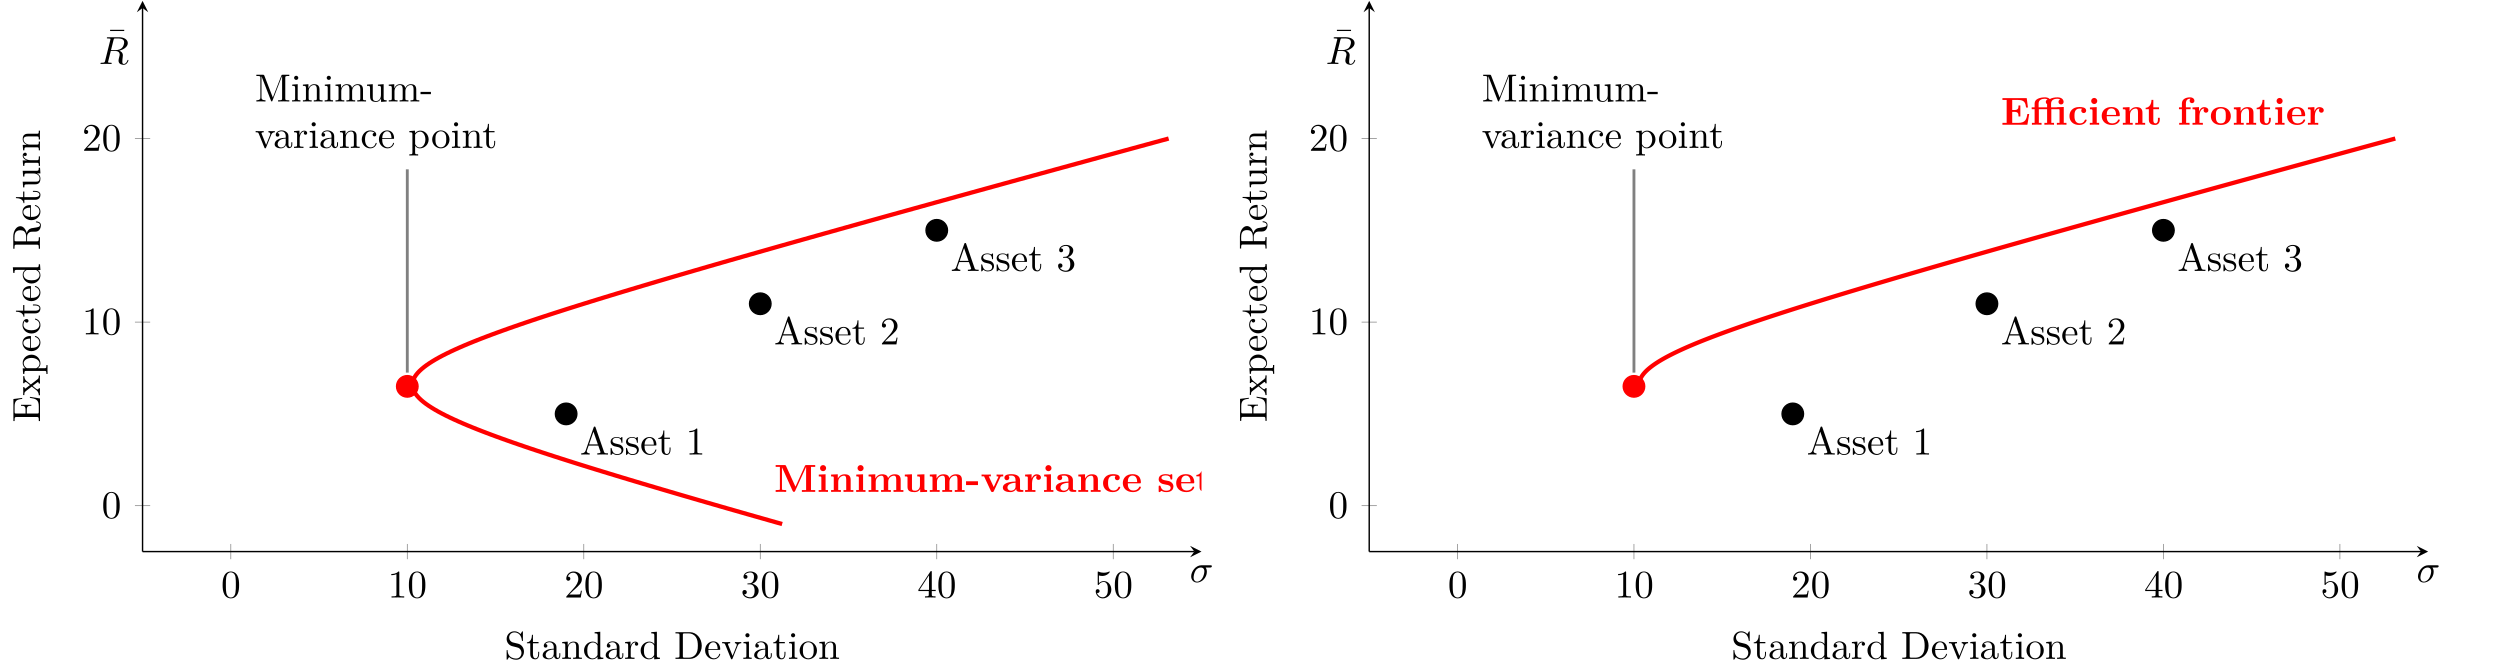 <?xml version='1.0' encoding='UTF-8'?>
<!-- This file was generated by dvisvgm 3.2.2 -->
<svg version='1.1' xmlns='http://www.w3.org/2000/svg' xmlns:xlink='http://www.w3.org/1999/xlink' width='348.518pt' height='93.685pt' viewBox='0 -93.685 348.518 93.685'>
<defs>
<path id='g8-30' d='M10.036 0V-.513H9.284V-4.953L7.364-4.887L7.353-4.844H5.749V-5.913C5.749-6.829 6.491-7.244 7.495-7.244C7.811-7.244 8.04-7.189 8.291-7.047C8.105-6.982 7.811-6.796 7.811-6.36C7.811-5.935 8.127-5.651 8.52-5.651C8.924-5.651 9.24-5.924 9.24-6.371C9.24-6.938 8.76-7.636 7.56-7.636C6.829-7.636 6.033-7.527 5.389-7.156C4.898-7.636 4.276-7.636 4.047-7.636C2.793-7.636 1.156-7.255 1.156-5.935V-4.844H.338V-4.331H1.156V-.513H.404V0L1.745-.033L3.087 0V-.513H2.335V-4.331H4.636V-.513H3.884V0L5.225-.033L6.567 0V-.513H5.815V-4.331H7.778C8.04-4.331 8.105-4.331 8.105-3.949V-.513H7.353V0L8.695-.033L10.036 0ZM4.767-7.047C4.364-6.905 4.276-6.567 4.276-6.36C4.276-6.24 4.309-5.924 4.636-5.738V-4.844H2.269V-5.913C2.269-6.895 3.109-7.244 3.982-7.244C4.211-7.244 4.473-7.211 4.767-7.047Z'/>
<path id='g8-45' d='M3.469-1.898V-2.956H.142V-1.898H3.469Z'/>
<path id='g8-69' d='M7.887-2.989H7.375C7.135-1.484 6.829-.513 4.811-.513H3.153V-3.589H3.753C4.8-3.589 4.909-3.12 4.909-2.313H5.422V-5.378H4.909C4.909-4.571 4.811-4.102 3.753-4.102H3.153V-6.905H4.811C6.567-6.905 6.851-6.109 7.025-4.789H7.538L7.2-7.418H.425V-6.905H1.604V-.513H.425V0H7.385L7.887-2.989Z'/>
<path id='g8-77' d='M11.465 0V-.513H10.287V-6.971H11.465V-7.484H9.055C8.815-7.484 8.695-7.484 8.575-7.211L5.956-1.44L3.338-7.211C3.218-7.484 3.098-7.484 2.858-7.484H.436V-6.971H1.615V-.829C1.615-.589 1.604-.578 1.298-.545C1.036-.513 1.015-.513 .709-.513H.436V0C.851-.033 1.473-.033 1.898-.033C2.356-.033 2.924-.033 3.371 0V-.513H3.098C2.902-.513 2.716-.524 2.52-.545C2.204-.578 2.193-.589 2.193-.829V-6.829H2.204L5.171-.273C5.269-.055 5.4 0 5.52 0C5.738 0 5.825-.164 5.869-.262L8.913-6.971H8.924V-.513H7.745V0C8.138-.033 9.153-.033 9.6-.033S11.073-.033 11.465 0Z'/>
<path id='g8-97' d='M6.033-.262C6.033-.513 5.891-.513 5.749-.513C5.084-.524 5.084-.665 5.084-.916V-3.262C5.084-4.233 4.309-4.942 2.684-4.942C2.062-4.942 .731-4.898 .731-3.938C.731-3.458 1.113-3.251 1.407-3.251C1.745-3.251 2.095-3.48 2.095-3.938C2.095-4.265 1.887-4.451 1.855-4.473C2.16-4.538 2.509-4.549 2.64-4.549C3.458-4.549 3.84-4.091 3.84-3.262V-2.891C3.065-2.858 .295-2.76 .295-1.178C.295-.131 1.647 .065 2.4 .065C3.273 .065 3.785-.382 4.025-.84C4.025-.502 4.025 0 5.16 0H5.684C5.902 0 6.033 0 6.033-.262ZM3.84-1.516C3.84-.469 2.836-.327 2.564-.327C2.007-.327 1.571-.709 1.571-1.189C1.571-2.367 3.295-2.52 3.84-2.553V-1.516Z'/>
<path id='g8-99' d='M5.215-1.276C5.215-1.429 5.062-1.429 4.953-1.429C4.756-1.429 4.745-1.407 4.691-1.265C4.407-.578 3.884-.371 3.327-.371C1.811-.371 1.811-1.975 1.811-2.476C1.811-3.087 1.811-4.505 3.218-4.505C3.6-4.505 3.785-4.473 3.927-4.44C3.731-4.265 3.709-4.036 3.709-3.938C3.709-3.458 4.091-3.251 4.385-3.251C4.724-3.251 5.073-3.48 5.073-3.938C5.073-4.876 3.807-4.942 3.175-4.942C1.222-4.942 .415-3.687 .415-2.422C.415-.971 1.44 .065 3.12 .065C4.887 .065 5.215-1.2 5.215-1.276Z'/>
<path id='g8-101' d='M5.389-1.276C5.389-1.473 5.182-1.473 5.127-1.473C4.942-1.473 4.92-1.418 4.855-1.244C4.625-.72 4.004-.371 3.295-.371C1.756-.371 1.745-1.822 1.745-2.378H5.04C5.28-2.378 5.389-2.378 5.389-2.673C5.389-3.011 5.324-3.807 4.778-4.353C4.375-4.745 3.796-4.942 3.044-4.942C1.298-4.942 .349-3.818 .349-2.455C.349-.993 1.44 .065 3.196 .065C4.92 .065 5.389-1.091 5.389-1.276ZM4.353-2.738H1.745C1.767-3.164 1.778-3.622 2.007-3.982C2.291-4.418 2.727-4.549 3.044-4.549C4.32-4.549 4.342-3.12 4.353-2.738Z'/>
<path id='g8-102' d='M4.767-6.687C4.767-7.145 4.375-7.636 3.524-7.636C2.455-7.636 1.276-7.178 1.276-5.945V-4.844H.458V-4.331H1.276V-.513H.524V0L1.898-.033C2.313-.033 3.011-.033 3.404 0V-.513H2.455V-4.331H3.709V-4.844H2.389V-5.945C2.389-7.145 3.218-7.244 3.491-7.244C3.545-7.244 3.6-7.244 3.676-7.222C3.513-7.102 3.425-6.895 3.425-6.687C3.425-6.218 3.807-6.011 4.091-6.011C4.418-6.011 4.767-6.24 4.767-6.687Z'/>
<path id='g8-105' d='M3.12 0V-.513H2.444V-4.909L.545-4.822V-4.309C1.189-4.309 1.265-4.309 1.265-3.884V-.513H.513V0L1.844-.033L3.12 0ZM2.596-6.622C2.596-7.091 2.215-7.473 1.745-7.473S.895-7.091 .895-6.622S1.276-5.771 1.745-5.771S2.596-6.153 2.596-6.622Z'/>
<path id='g8-109' d='M10.2 0V-.513H9.447V-3.338C9.447-4.462 8.891-4.909 7.767-4.909C6.775-4.909 6.207-4.364 5.924-3.862C5.705-4.876 4.702-4.909 4.287-4.909C3.338-4.909 2.716-4.418 2.367-3.731V-4.909L.491-4.822V-4.309C1.167-4.309 1.244-4.309 1.244-3.884V-.513H.491V0L1.865-.033L3.24 0V-.513H2.487V-2.793C2.487-3.982 3.436-4.516 4.113-4.516C4.484-4.516 4.724-4.298 4.724-3.458V-.513H3.971V0L5.345-.033L6.72 0V-.513H5.967V-2.793C5.967-3.982 6.916-4.516 7.593-4.516C7.964-4.516 8.204-4.298 8.204-3.458V-.513H7.451V0L8.825-.033L10.2 0Z'/>
<path id='g8-110' d='M6.709 0V-.513H5.956V-3.338C5.956-4.484 5.367-4.909 4.276-4.909C3.229-4.909 2.651-4.287 2.367-3.731V-4.909L.491-4.822V-4.309C1.167-4.309 1.244-4.309 1.244-3.884V-.513H.491V0L1.865-.033L3.24 0V-.513H2.487V-2.793C2.487-3.982 3.425-4.516 4.113-4.516C4.484-4.516 4.713-4.287 4.713-3.458V-.513H3.96V0L5.335-.033L6.709 0Z'/>
<path id='g8-111' d='M5.913-2.378C5.913-3.84 4.909-4.942 3.131-4.942C1.342-4.942 .349-3.829 .349-2.378C.349-1.025 1.309 .065 3.131 .065C4.964 .065 5.913-1.036 5.913-2.378ZM4.516-2.498C4.516-1.549 4.516-.371 3.131-.371S1.745-1.549 1.745-2.498C1.745-2.989 1.745-3.545 1.931-3.916C2.138-4.32 2.596-4.549 3.131-4.549C3.589-4.549 4.047-4.375 4.287-3.993C4.516-3.622 4.516-3.022 4.516-2.498Z'/>
<path id='g8-114' d='M4.822-4.015C4.822-4.593 4.233-4.909 3.665-4.909C2.902-4.909 2.465-4.364 2.215-3.676V-4.909L.404-4.822V-4.309C1.08-4.309 1.156-4.309 1.156-3.884V-.513H.404V0L1.778-.033C2.193-.033 2.891-.033 3.284 0V-.513H2.335V-2.422C2.335-3.185 2.607-4.516 3.698-4.516C3.698-4.516 3.491-4.331 3.491-4.015C3.491-3.567 3.84-3.349 4.156-3.349S4.822-3.578 4.822-4.015Z'/>
<path id='g8-115' d='M4.527-1.527C4.527-1.996 4.309-2.378 3.927-2.684C3.502-3 3.153-3.065 2.302-3.207C1.898-3.284 1.189-3.404 1.189-3.916C1.189-4.593 2.204-4.593 2.411-4.593C3.229-4.593 3.644-4.276 3.698-3.676C3.709-3.513 3.72-3.458 3.949-3.458C4.211-3.458 4.211-3.513 4.211-3.764V-4.636C4.211-4.844 4.211-4.942 4.015-4.942C3.971-4.942 3.949-4.942 3.524-4.735C3.24-4.876 2.858-4.942 2.422-4.942C2.095-4.942 .415-4.942 .415-3.513C.415-3.076 .633-2.782 .851-2.596C1.287-2.215 1.702-2.149 2.542-1.996C2.935-1.931 3.753-1.789 3.753-1.145C3.753-.327 2.749-.327 2.509-.327C1.353-.327 1.069-1.124 .938-1.593C.884-1.745 .829-1.745 .676-1.745C.415-1.745 .415-1.68 .415-1.429V-.24C.415-.033 .415 .065 .611 .065C.687 .065 .709 .065 .938-.098L1.222-.284C1.724 .065 2.291 .065 2.509 .065C2.847 .065 4.527 .065 4.527-1.527Z'/>
<path id='g8-116' d='M4.167-1.353V-1.931H3.655V-1.375C3.655-.633 3.305-.371 3-.371C2.367-.371 2.367-1.069 2.367-1.32V-4.331H3.96V-4.844H2.367V-6.927H1.855C1.844-5.836 1.309-4.756 .229-4.724V-4.331H1.124V-1.342C1.124-.175 2.073 .065 2.847 .065C3.676 .065 4.167-.556 4.167-1.353Z'/>
<path id='g8-117' d='M6.709 0V-.513C6.033-.513 5.956-.513 5.956-.938V-4.909L3.96-4.822V-4.309C4.636-4.309 4.713-4.309 4.713-3.884V-1.8C4.713-.905 4.156-.327 3.36-.327C2.52-.327 2.487-.6 2.487-1.189V-4.909L.491-4.822V-4.309C1.167-4.309 1.244-4.309 1.244-3.884V-1.342C1.244-.175 2.127 .065 3.207 .065C3.491 .065 4.276 .065 4.778-.785V.065L6.709 0Z'/>
<path id='g8-118' d='M6.327-4.331V-4.844C6.055-4.822 5.738-4.811 5.465-4.811L4.473-4.844V-4.331C4.68-4.331 4.996-4.298 4.996-4.211C4.996-4.211 4.996-4.189 4.942-4.08L3.676-1.353L2.291-4.331H2.88V-4.844L1.527-4.811L.284-4.844V-4.331H.982L2.891-.229C3.022 .044 3.164 .044 3.305 .044C3.491 .044 3.6 .011 3.709-.218L5.52-4.102C5.585-4.255 5.629-4.331 6.327-4.331Z'/>
<path id='g12-45' d='M3.011-2.04V-2.673H.12V-2.04H3.011Z'/>
<path id='g12-49' d='M4.571 0V-.338H4.222C3.24-.338 3.207-.458 3.207-.862V-6.982C3.207-7.244 3.207-7.265 2.956-7.265C2.28-6.567 1.32-6.567 .971-6.567V-6.229C1.189-6.229 1.833-6.229 2.4-6.513V-.862C2.4-.469 2.367-.338 1.385-.338H1.036V0C1.418-.033 2.367-.033 2.804-.033S4.189-.033 4.571 0Z'/>
<path id='g12-50' d='M4.898-1.898H4.625C4.571-1.571 4.495-1.091 4.385-.927C4.309-.84 3.589-.84 3.349-.84H1.385L2.542-1.964C4.244-3.469 4.898-4.058 4.898-5.149C4.898-6.393 3.916-7.265 2.585-7.265C1.353-7.265 .545-6.262 .545-5.291C.545-4.68 1.091-4.68 1.124-4.68C1.309-4.68 1.691-4.811 1.691-5.258C1.691-5.542 1.495-5.825 1.113-5.825C1.025-5.825 1.004-5.825 .971-5.815C1.222-6.524 1.811-6.927 2.444-6.927C3.436-6.927 3.905-6.044 3.905-5.149C3.905-4.276 3.36-3.415 2.76-2.738L.665-.404C.545-.284 .545-.262 .545 0H4.593L4.898-1.898Z'/>
<path id='g12-51' d='M4.985-1.865C4.985-2.76 4.298-3.611 3.164-3.84C4.058-4.135 4.691-4.898 4.691-5.76C4.691-6.655 3.731-7.265 2.684-7.265C1.582-7.265 .753-6.611 .753-5.782C.753-5.422 .993-5.215 1.309-5.215C1.647-5.215 1.865-5.455 1.865-5.771C1.865-6.316 1.353-6.316 1.189-6.316C1.527-6.851 2.247-6.993 2.64-6.993C3.087-6.993 3.687-6.753 3.687-5.771C3.687-5.64 3.665-5.007 3.382-4.527C3.055-4.004 2.684-3.971 2.411-3.96C2.324-3.949 2.062-3.927 1.985-3.927C1.898-3.916 1.822-3.905 1.822-3.796C1.822-3.676 1.898-3.676 2.084-3.676H2.564C3.458-3.676 3.862-2.935 3.862-1.865C3.862-.382 3.109-.065 2.629-.065C2.16-.065 1.342-.251 .96-.895C1.342-.84 1.68-1.08 1.68-1.495C1.68-1.887 1.385-2.105 1.069-2.105C.807-2.105 .458-1.953 .458-1.473C.458-.48 1.473 .24 2.662 .24C3.993 .24 4.985-.753 4.985-1.865Z'/>
<path id='g12-65' d='M7.822 0V-.338H7.625C6.971-.338 6.818-.415 6.698-.775L4.342-7.593C4.287-7.735 4.265-7.811 4.091-7.811S3.884-7.745 3.829-7.593L1.571-1.069C1.375-.513 .938-.349 .349-.338V0L1.462-.033L2.716 0V-.338C2.171-.338 1.898-.611 1.898-.895C1.898-.927 1.909-1.036 1.92-1.058L2.422-2.487H5.116L5.695-.818C5.705-.775 5.727-.709 5.727-.665C5.727-.338 5.116-.338 4.822-.338V0C5.215-.033 5.978-.033 6.393-.033L7.822 0ZM4.996-2.825H2.542L3.764-6.371L4.996-2.825Z'/>
<path id='g12-68' d='M7.713-3.665C7.713-5.738 6.24-7.451 4.375-7.451H.382V-7.113H.644C1.484-7.113 1.505-6.993 1.505-6.6V-.851C1.505-.458 1.484-.338 .644-.338H.382V0H4.375C6.207 0 7.713-1.615 7.713-3.665ZM6.622-3.665C6.622-2.455 6.415-1.8 6.022-1.265C5.804-.971 5.182-.338 4.08-.338H2.978C2.465-.338 2.444-.415 2.444-.775V-6.676C2.444-7.036 2.465-7.113 2.978-7.113H4.069C4.745-7.113 5.498-6.873 6.055-6.098C6.524-5.455 6.622-4.516 6.622-3.665Z'/>
<path id='g12-69' d='M7.113-2.815H6.84C6.567-1.135 6.316-.338 4.44-.338H2.989C2.476-.338 2.455-.415 2.455-.775V-3.687H3.436C4.495-3.687 4.615-3.338 4.615-2.411H4.887V-5.302H4.615C4.615-4.364 4.495-4.025 3.436-4.025H2.455V-6.644C2.455-7.004 2.476-7.08 2.989-7.08H4.396C6.065-7.08 6.36-6.48 6.535-4.964H6.807L6.502-7.418H.36V-7.08H.622C1.462-7.08 1.484-6.96 1.484-6.567V-.851C1.484-.458 1.462-.338 .622-.338H.36V0H6.655L7.113-2.815Z'/>
<path id='g12-77' d='M9.589 0V-.338H9.327C8.487-.338 8.465-.458 8.465-.851V-6.6C8.465-6.993 8.487-7.113 9.327-7.113H9.589V-7.451H7.745C7.462-7.451 7.462-7.44 7.385-7.244L4.996-1.102L2.629-7.211C2.531-7.451 2.498-7.451 2.247-7.451H.404V-7.113H.665C1.505-7.113 1.527-6.993 1.527-6.6V-1.145C1.527-.851 1.527-.338 .404-.338V0L1.68-.033L2.956 0V-.338C1.833-.338 1.833-.851 1.833-1.145V-7.025H1.844L4.473-.24C4.527-.098 4.582 0 4.691 0C4.811 0 4.844-.087 4.887-.207L7.571-7.113H7.582V-.851C7.582-.458 7.56-.338 6.72-.338H6.458V0C6.862-.033 7.604-.033 8.029-.033S9.185-.033 9.589 0Z'/>
<path id='g12-82' d='M7.985-.96C7.985-1.025 7.985-1.145 7.844-1.145C7.724-1.145 7.724-1.047 7.713-.971C7.647-.196 7.265 0 6.993 0C6.458 0 6.371-.556 6.218-1.571L6.076-2.444C5.88-3.142 5.345-3.502 4.745-3.709C5.804-3.971 6.655-4.636 6.655-5.487C6.655-6.535 5.411-7.451 3.807-7.451H.382V-7.113H.644C1.484-7.113 1.505-6.993 1.505-6.6V-.851C1.505-.458 1.484-.338 .644-.338H.382V0C.775-.033 1.549-.033 1.975-.033S3.175-.033 3.567 0V-.338H3.305C2.465-.338 2.444-.458 2.444-.851V-3.611H3.698C3.873-3.611 4.331-3.611 4.713-3.24C5.127-2.847 5.127-2.509 5.127-1.778C5.127-1.069 5.127-.633 5.575-.218C6.022 .175 6.622 .24 6.949 .24C7.8 .24 7.985-.655 7.985-.96ZM5.531-5.487C5.531-4.735 5.269-3.851 3.655-3.851H2.444V-6.676C2.444-6.927 2.444-7.058 2.684-7.091C2.793-7.113 3.109-7.113 3.327-7.113C4.309-7.113 5.531-7.069 5.531-5.487Z'/>
<path id='g12-83' d='M5.444-2.029C5.444-3.12 4.724-4.015 3.807-4.233L2.411-4.571C1.735-4.735 1.309-5.324 1.309-5.956C1.309-6.72 1.898-7.385 2.749-7.385C4.571-7.385 4.811-5.596 4.876-5.105C4.887-5.04 4.887-4.975 5.007-4.975C5.149-4.975 5.149-5.029 5.149-5.236V-7.429C5.149-7.615 5.149-7.691 5.029-7.691C4.953-7.691 4.942-7.68 4.865-7.549L4.484-6.927C4.156-7.244 3.709-7.691 2.738-7.691C1.527-7.691 .611-6.731 .611-5.575C.611-4.669 1.189-3.873 2.04-3.578C2.16-3.535 2.716-3.404 3.48-3.218C3.775-3.142 4.102-3.065 4.407-2.662C4.636-2.378 4.745-2.018 4.745-1.658C4.745-.884 4.2-.098 3.284-.098C2.967-.098 2.138-.153 1.56-.687C.927-1.276 .895-1.975 .884-2.367C.873-2.476 .785-2.476 .753-2.476C.611-2.476 .611-2.4 .611-2.204V-.022C.611 .164 .611 .24 .731 .24C.807 .24 .818 .218 .895 .098C.895 .098 .927 .055 1.287-.524C1.625-.153 2.324 .24 3.295 .24C4.571 .24 5.444-.829 5.444-2.029Z'/>
<path id='g12-97' d='M5.269-.971V-1.582H4.996V-.971C4.996-.338 4.724-.273 4.604-.273C4.244-.273 4.2-.764 4.2-.818V-3C4.2-3.458 4.2-3.884 3.807-4.287C3.382-4.713 2.836-4.887 2.313-4.887C1.418-4.887 .665-4.375 .665-3.655C.665-3.327 .884-3.142 1.167-3.142C1.473-3.142 1.669-3.36 1.669-3.644C1.669-3.775 1.615-4.135 1.113-4.145C1.407-4.527 1.942-4.647 2.291-4.647C2.825-4.647 3.447-4.222 3.447-3.251V-2.847C2.891-2.815 2.127-2.782 1.44-2.455C.622-2.084 .349-1.516 .349-1.036C.349-.153 1.407 .12 2.095 .12C2.815 .12 3.316-.316 3.524-.829C3.567-.393 3.862 .065 4.375 .065C4.604 .065 5.269-.087 5.269-.971ZM3.447-1.527C3.447-.491 2.662-.12 2.171-.12C1.636-.12 1.189-.502 1.189-1.047C1.189-1.647 1.647-2.553 3.447-2.618V-1.527Z'/>
<path id='g12-99' d='M4.527-1.298C4.527-1.407 4.418-1.407 4.385-1.407C4.287-1.407 4.265-1.364 4.244-1.298C3.927-.284 3.218-.153 2.815-.153C2.236-.153 1.276-.622 1.276-2.378C1.276-4.156 2.171-4.615 2.749-4.615C2.847-4.615 3.535-4.604 3.916-4.211C3.469-4.178 3.404-3.851 3.404-3.709C3.404-3.425 3.6-3.207 3.905-3.207C4.189-3.207 4.407-3.393 4.407-3.72C4.407-4.462 3.578-4.887 2.738-4.887C1.375-4.887 .371-3.709 .371-2.356C.371-.96 1.451 .12 2.716 .12C4.178 .12 4.527-1.189 4.527-1.298Z'/>
<path id='g12-100' d='M5.749 0V-.338C4.985-.338 4.898-.415 4.898-.949V-7.571L3.327-7.451V-7.113C4.091-7.113 4.178-7.036 4.178-6.502V-4.145C3.862-4.538 3.393-4.822 2.804-4.822C1.516-4.822 .371-3.753 .371-2.345C.371-.96 1.44 .12 2.684 .12C3.382 .12 3.873-.251 4.145-.6V.12L5.749 0ZM4.145-1.287C4.145-1.091 4.145-1.069 4.025-.884C3.698-.36 3.207-.12 2.738-.12C2.247-.12 1.855-.404 1.593-.818C1.309-1.265 1.276-1.887 1.276-2.335C1.276-2.738 1.298-3.393 1.615-3.884C1.844-4.222 2.258-4.582 2.847-4.582C3.229-4.582 3.687-4.418 4.025-3.927C4.145-3.742 4.145-3.72 4.145-3.524V-1.287Z'/>
<path id='g12-101' d='M4.527-1.298C4.527-1.407 4.44-1.429 4.385-1.429C4.287-1.429 4.265-1.364 4.244-1.276C3.862-.153 2.88-.153 2.771-.153C2.225-.153 1.789-.48 1.538-.884C1.211-1.407 1.211-2.127 1.211-2.52H4.255C4.495-2.52 4.527-2.52 4.527-2.749C4.527-3.829 3.938-4.887 2.575-4.887C1.309-4.887 .305-3.764 .305-2.4C.305-.938 1.451 .12 2.705 .12C4.036 .12 4.527-1.091 4.527-1.298ZM3.807-2.749H1.222C1.287-4.375 2.204-4.647 2.575-4.647C3.698-4.647 3.807-3.175 3.807-2.749Z'/>
<path id='g12-105' d='M2.695 0V-.338C1.975-.338 1.931-.393 1.931-.818V-4.822L.404-4.702V-4.364C1.113-4.364 1.211-4.298 1.211-3.764V-.829C1.211-.338 1.091-.338 .36-.338V0L1.56-.033C1.942-.033 2.324-.011 2.695 0ZM2.095-6.589C2.095-6.884 1.844-7.167 1.516-7.167C1.145-7.167 .927-6.862 .927-6.589C.927-6.295 1.178-6.011 1.505-6.011C1.876-6.011 2.095-6.316 2.095-6.589Z'/>
<path id='g12-109' d='M8.869 0V-.338C8.302-.338 8.029-.338 8.018-.665V-2.749C8.018-3.687 8.018-4.025 7.68-4.418C7.527-4.604 7.167-4.822 6.535-4.822C5.618-4.822 5.138-4.167 4.953-3.753C4.8-4.702 3.993-4.822 3.502-4.822C2.705-4.822 2.193-4.353 1.887-3.676V-4.822L.349-4.702V-4.364C1.113-4.364 1.2-4.287 1.2-3.753V-.829C1.2-.338 1.08-.338 .349-.338V0L1.582-.033L2.804 0V-.338C2.073-.338 1.953-.338 1.953-.829V-2.836C1.953-3.971 2.727-4.582 3.425-4.582C4.113-4.582 4.233-3.993 4.233-3.371V-.829C4.233-.338 4.113-.338 3.382-.338V0L4.615-.033L5.836 0V-.338C5.105-.338 4.985-.338 4.985-.829V-2.836C4.985-3.971 5.76-4.582 6.458-4.582C7.145-4.582 7.265-3.993 7.265-3.371V-.829C7.265-.338 7.145-.338 6.415-.338V0L7.647-.033L8.869 0Z'/>
<path id='g12-110' d='M5.836 0V-.338C5.269-.338 4.996-.338 4.985-.665V-2.749C4.985-3.687 4.985-4.025 4.647-4.418C4.495-4.604 4.135-4.822 3.502-4.822C2.705-4.822 2.193-4.353 1.887-3.676V-4.822L.349-4.702V-4.364C1.113-4.364 1.2-4.287 1.2-3.753V-.829C1.2-.338 1.08-.338 .349-.338V0L1.582-.033L2.804 0V-.338C2.073-.338 1.953-.338 1.953-.829V-2.836C1.953-3.971 2.727-4.582 3.425-4.582C4.113-4.582 4.233-3.993 4.233-3.371V-.829C4.233-.338 4.113-.338 3.382-.338V0L4.615-.033L5.836 0Z'/>
<path id='g12-111' d='M5.138-2.335C5.138-3.731 4.047-4.887 2.727-4.887C1.364-4.887 .305-3.698 .305-2.335C.305-.927 1.44 .12 2.716 .12C4.036 .12 5.138-.949 5.138-2.335ZM4.233-2.422C4.233-2.029 4.233-1.44 3.993-.96C3.753-.469 3.273-.153 2.727-.153C2.258-.153 1.778-.382 1.484-.884C1.211-1.364 1.211-2.029 1.211-2.422C1.211-2.847 1.211-3.436 1.473-3.916C1.767-4.418 2.28-4.647 2.716-4.647C3.196-4.647 3.665-4.407 3.949-3.938S4.233-2.836 4.233-2.422Z'/>
<path id='g12-112' d='M5.684-2.356C5.684-3.742 4.625-4.822 3.404-4.822C2.553-4.822 2.095-4.342 1.876-4.102V-4.822L.305-4.702V-4.364C1.08-4.364 1.156-4.298 1.156-3.818V1.287C1.156 1.778 1.036 1.778 .305 1.778V2.116L1.527 2.084L2.76 2.116V1.778C2.029 1.778 1.909 1.778 1.909 1.287V-.545V-.644C1.964-.469 2.422 .12 3.251 .12C4.549 .12 5.684-.949 5.684-2.356ZM4.778-2.356C4.778-1.036 4.015-.12 3.207-.12C2.771-.12 2.356-.338 2.062-.785C1.909-1.015 1.909-1.025 1.909-1.244V-3.676C2.225-4.233 2.76-4.549 3.316-4.549C4.113-4.549 4.778-3.589 4.778-2.356Z'/>
<path id='g12-114' d='M3.971-4.156C3.971-4.505 3.633-4.822 3.164-4.822C2.367-4.822 1.975-4.091 1.822-3.622V-4.822L.305-4.702V-4.364C1.069-4.364 1.156-4.287 1.156-3.753V-.829C1.156-.338 1.036-.338 .305-.338V0L1.549-.033C1.985-.033 2.498-.033 2.935 0V-.338H2.705C1.898-.338 1.876-.458 1.876-.851V-2.531C1.876-3.611 2.335-4.582 3.164-4.582C3.24-4.582 3.262-4.582 3.284-4.571C3.251-4.56 3.033-4.429 3.033-4.145C3.033-3.84 3.262-3.676 3.502-3.676C3.698-3.676 3.971-3.807 3.971-4.156Z'/>
<path id='g12-115' d='M3.927-1.396C3.927-1.975 3.6-2.302 3.469-2.433C3.109-2.782 2.684-2.869 2.225-2.956C1.615-3.076 .884-3.218 .884-3.851C.884-4.233 1.167-4.68 2.105-4.68C3.305-4.68 3.36-3.698 3.382-3.36C3.393-3.262 3.513-3.262 3.513-3.262C3.655-3.262 3.655-3.316 3.655-3.524V-4.625C3.655-4.811 3.655-4.887 3.535-4.887C3.48-4.887 3.458-4.887 3.316-4.756C3.284-4.713 3.175-4.615 3.131-4.582C2.716-4.887 2.269-4.887 2.105-4.887C.775-4.887 .36-4.156 .36-3.545C.36-3.164 .535-2.858 .829-2.618C1.178-2.335 1.484-2.269 2.269-2.116C2.509-2.073 3.404-1.898 3.404-1.113C3.404-.556 3.022-.12 2.171-.12C1.255-.12 .862-.742 .655-1.669C.622-1.811 .611-1.855 .502-1.855C.36-1.855 .36-1.778 .36-1.582V-.142C.36 .044 .36 .12 .48 .12C.535 .12 .545 .109 .753-.098C.775-.12 .775-.142 .971-.349C1.451 .109 1.942 .12 2.171 .12C3.425 .12 3.927-.611 3.927-1.396Z'/>
<path id='g12-116' d='M3.622-1.353V-1.975H3.349V-1.375C3.349-.567 3.022-.153 2.618-.153C1.887-.153 1.887-1.145 1.887-1.331V-4.364H3.447V-4.702H1.887V-6.709H1.615C1.604-5.815 1.276-4.647 .207-4.604V-4.364H1.135V-1.353C1.135-.011 2.149 .12 2.542 .12C3.316 .12 3.622-.655 3.622-1.353Z'/>
<path id='g12-117' d='M5.836 0V-.338C5.073-.338 4.985-.415 4.985-.949V-4.822L3.382-4.702V-4.364C4.145-4.364 4.233-4.287 4.233-3.753V-1.811C4.233-.862 3.709-.12 2.913-.12C1.996-.12 1.953-.633 1.953-1.2V-4.822L.349-4.702V-4.364C1.2-4.364 1.2-4.331 1.2-3.36V-1.724C1.2-.873 1.2 .12 2.858 .12C3.469 .12 3.949-.185 4.265-.862V.12L5.836 0Z'/>
<path id='g12-118' d='M5.542-4.364V-4.702C5.291-4.68 4.975-4.669 4.724-4.669L3.775-4.702V-4.364C4.178-4.353 4.298-4.102 4.298-3.895C4.298-3.796 4.276-3.753 4.233-3.633L3.12-.851L1.898-3.895C1.833-4.036 1.833-4.08 1.833-4.08C1.833-4.364 2.258-4.364 2.455-4.364V-4.702L1.265-4.669C.971-4.669 .535-4.68 .207-4.702V-4.364C.895-4.364 .938-4.298 1.08-3.96L2.651-.087C2.716 .065 2.738 .12 2.88 .12S3.065 .022 3.109-.087L4.538-3.633C4.636-3.884 4.822-4.353 5.542-4.364Z'/>
<path id='g12-120' d='M5.629 0V-.338C5.04-.338 4.844-.36 4.593-.676L3.131-2.564C3.458-2.978 3.873-3.513 4.135-3.796C4.473-4.189 4.92-4.353 5.433-4.364V-4.702C5.149-4.68 4.822-4.669 4.538-4.669C4.211-4.669 3.633-4.691 3.491-4.702V-4.364C3.72-4.342 3.807-4.2 3.807-4.025S3.698-3.709 3.644-3.644L2.967-2.793L2.116-3.895C2.018-4.004 2.018-4.025 2.018-4.091C2.018-4.255 2.182-4.353 2.4-4.364V-4.702L1.222-4.669C.993-4.669 .48-4.68 .185-4.702V-4.364C.949-4.364 .96-4.353 1.473-3.698L2.553-2.291C2.04-1.636 2.04-1.615 1.527-.993C1.004-.36 .36-.338 .131-.338V0C.415-.022 .753-.033 1.036-.033L2.073 0V-.338C1.833-.371 1.756-.513 1.756-.676C1.756-.916 2.073-1.276 2.738-2.062L3.567-.971C3.655-.851 3.796-.676 3.796-.611C3.796-.513 3.698-.349 3.404-.338V0L4.582-.033C4.876-.033 5.302-.022 5.629 0Z'/>
<path id='g5-27' d='M6.185-4.44C6.185-4.702 5.956-4.702 5.76-4.702H3.273C1.625-4.702 .415-2.902 .415-1.604C.415-.644 1.058 .12 2.051 .12C3.338 .12 4.789-1.2 4.789-2.88C4.789-3.065 4.789-3.589 4.451-4.069H5.651C5.793-4.069 6.185-4.069 6.185-4.44ZM4.091-3.011C4.091-2.498 3.873-1.604 3.502-1.047C3.076-.404 2.487-.12 2.062-.12C1.527-.12 1.091-.513 1.091-1.298C1.091-1.625 1.222-2.52 1.604-3.164C2.062-3.916 2.716-4.069 3.087-4.069C4.004-4.069 4.091-3.349 4.091-3.011Z'/>
<path id='g5-82' d='M7.047-6.033C7.047-5.662 6.873-4.909 6.447-4.484C6.164-4.2 5.585-3.851 4.604-3.851H3.382L4.091-6.698C4.156-6.96 4.189-7.069 4.396-7.102C4.495-7.113 4.844-7.113 5.062-7.113C5.836-7.113 7.047-7.113 7.047-6.033ZM8.236-1.015C8.236-1.145 8.105-1.145 8.105-1.145C8.007-1.145 7.985-1.069 7.964-.993C7.691-.185 7.222 0 6.971 0C6.611 0 6.535-.24 6.535-.665C6.535-1.004 6.6-1.56 6.644-1.909C6.665-2.062 6.687-2.269 6.687-2.422C6.687-3.262 5.956-3.6 5.662-3.709C6.764-3.949 8.062-4.713 8.062-5.815C8.062-6.753 7.08-7.451 5.651-7.451H2.542C2.324-7.451 2.225-7.451 2.225-7.233C2.225-7.113 2.324-7.113 2.531-7.113C2.531-7.113 2.76-7.113 2.945-7.091C3.142-7.069 3.24-7.058 3.24-6.916C3.24-6.873 3.229-6.84 3.196-6.709L1.735-.851C1.625-.425 1.604-.338 .742-.338C.545-.338 .447-.338 .447-.12C.447 0 .6 0 .6 0L1.975-.033L3.36 0C3.447 0 3.578 0 3.578-.218C3.578-.338 3.48-.338 3.273-.338C2.869-.338 2.564-.338 2.564-.535C2.564-.6 2.585-.655 2.596-.72L3.316-3.611H4.615C5.607-3.611 5.804-3 5.804-2.618C5.804-2.455 5.716-2.116 5.651-1.865C5.575-1.56 5.476-1.156 5.476-.938C5.476 .24 6.785 .24 6.927 .24C7.855 .24 8.236-.862 8.236-1.015Z'/>
<path id='g7-22' d='M4.702-6.425V-6.764H.764V-6.425H4.702Z'/>
<path id='g7-48' d='M5.018-3.491C5.018-4.364 4.964-5.236 4.582-6.044C4.08-7.091 3.185-7.265 2.727-7.265C2.073-7.265 1.276-6.982 .829-5.967C.48-5.215 .425-4.364 .425-3.491C.425-2.673 .469-1.691 .916-.862C1.385 .022 2.182 .24 2.716 .24C3.305 .24 4.135 .011 4.615-1.025C4.964-1.778 5.018-2.629 5.018-3.491ZM4.113-3.622C4.113-2.804 4.113-2.062 3.993-1.364C3.829-.327 3.207 0 2.716 0C2.291 0 1.647-.273 1.451-1.32C1.331-1.975 1.331-2.978 1.331-3.622C1.331-4.32 1.331-5.04 1.418-5.629C1.625-6.927 2.444-7.025 2.716-7.025C3.076-7.025 3.796-6.829 4.004-5.749C4.113-5.138 4.113-4.309 4.113-3.622Z'/>
<path id='g7-49' d='M4.571 0V-.338H4.222C3.24-.338 3.207-.458 3.207-.862V-6.982C3.207-7.244 3.207-7.265 2.956-7.265C2.28-6.567 1.32-6.567 .971-6.567V-6.229C1.189-6.229 1.833-6.229 2.4-6.513V-.862C2.4-.469 2.367-.338 1.385-.338H1.036V0C1.418-.033 2.367-.033 2.804-.033S4.189-.033 4.571 0Z'/>
<path id='g7-50' d='M4.898-1.898H4.625C4.571-1.571 4.495-1.091 4.385-.927C4.309-.84 3.589-.84 3.349-.84H1.385L2.542-1.964C4.244-3.469 4.898-4.058 4.898-5.149C4.898-6.393 3.916-7.265 2.585-7.265C1.353-7.265 .545-6.262 .545-5.291C.545-4.68 1.091-4.68 1.124-4.68C1.309-4.68 1.691-4.811 1.691-5.258C1.691-5.542 1.495-5.825 1.113-5.825C1.025-5.825 1.004-5.825 .971-5.815C1.222-6.524 1.811-6.927 2.444-6.927C3.436-6.927 3.905-6.044 3.905-5.149C3.905-4.276 3.36-3.415 2.76-2.738L.665-.404C.545-.284 .545-.262 .545 0H4.593L4.898-1.898Z'/>
<path id='g7-51' d='M4.985-1.865C4.985-2.76 4.298-3.611 3.164-3.84C4.058-4.135 4.691-4.898 4.691-5.76C4.691-6.655 3.731-7.265 2.684-7.265C1.582-7.265 .753-6.611 .753-5.782C.753-5.422 .993-5.215 1.309-5.215C1.647-5.215 1.865-5.455 1.865-5.771C1.865-6.316 1.353-6.316 1.189-6.316C1.527-6.851 2.247-6.993 2.64-6.993C3.087-6.993 3.687-6.753 3.687-5.771C3.687-5.64 3.665-5.007 3.382-4.527C3.055-4.004 2.684-3.971 2.411-3.96C2.324-3.949 2.062-3.927 1.985-3.927C1.898-3.916 1.822-3.905 1.822-3.796C1.822-3.676 1.898-3.676 2.084-3.676H2.564C3.458-3.676 3.862-2.935 3.862-1.865C3.862-.382 3.109-.065 2.629-.065C2.16-.065 1.342-.251 .96-.895C1.342-.84 1.68-1.08 1.68-1.495C1.68-1.887 1.385-2.105 1.069-2.105C.807-2.105 .458-1.953 .458-1.473C.458-.48 1.473 .24 2.662 .24C3.993 .24 4.985-.753 4.985-1.865Z'/>
<path id='g7-52' d='M5.138-1.8V-2.138H4.047V-7.102C4.047-7.32 4.047-7.385 3.873-7.385C3.775-7.385 3.742-7.385 3.655-7.255L.305-2.138V-1.8H3.207V-.851C3.207-.458 3.185-.338 2.378-.338H2.149V0C2.596-.033 3.164-.033 3.622-.033S4.658-.033 5.105 0V-.338H4.876C4.069-.338 4.047-.458 4.047-.851V-1.8H5.138ZM3.273-2.138H.611L3.273-6.207V-2.138Z'/>
<path id='g7-53' d='M4.898-2.193C4.898-3.491 4.004-4.582 2.825-4.582C2.302-4.582 1.833-4.407 1.44-4.025V-6.153C1.658-6.087 2.018-6.011 2.367-6.011C3.709-6.011 4.473-7.004 4.473-7.145C4.473-7.211 4.44-7.265 4.364-7.265C4.364-7.265 4.331-7.265 4.276-7.233C4.058-7.135 3.524-6.916 2.793-6.916C2.356-6.916 1.855-6.993 1.342-7.222C1.255-7.255 1.211-7.255 1.211-7.255C1.102-7.255 1.102-7.167 1.102-6.993V-3.764C1.102-3.567 1.102-3.48 1.255-3.48C1.331-3.48 1.353-3.513 1.396-3.578C1.516-3.753 1.92-4.342 2.804-4.342C3.371-4.342 3.644-3.84 3.731-3.644C3.905-3.24 3.927-2.815 3.927-2.269C3.927-1.887 3.927-1.233 3.665-.775C3.404-.349 3-.065 2.498-.065C1.702-.065 1.08-.644 .895-1.287C.927-1.276 .96-1.265 1.08-1.265C1.44-1.265 1.625-1.538 1.625-1.8S1.44-2.335 1.08-2.335C.927-2.335 .545-2.258 .545-1.756C.545-.818 1.298 .24 2.52 .24C3.785 .24 4.898-.807 4.898-2.193Z'/>
</defs>
<g id='page19'>
<g stroke-miterlimit='10' transform='matrix(.498 0 0 -.498 32.176 -20.63)' fill='#000' stroke='#000' stroke-width='0.4'>
<g stroke-width='0.2' fill='#808080' stroke='#808080'>
<path d='M0-9.843V-5.575M49.405-9.843V-5.575M98.81-9.843V-5.575M148.215-9.843V-5.575M197.62-9.843V-5.575M247.025-9.843V-5.575' fill='none'/>
</g>
<g stroke-width='0.2' fill='#808080' stroke='#808080'>
<path d='M-26.838 5.139H-22.57M-26.838 56.527H-22.57M-26.838 107.916H-22.57' fill='none'/>
</g>
<path d='M-24.704-7.709H269.729' fill='none'/>
<g transform='translate(269.729 -7.709)'>
<path d='M2 0L-1.2 1.6L0 0L-1.2-1.6' stroke='none'/>
</g>
<path d='M-24.704-7.709V144.458' fill='none'/>
<g transform='matrix(0 1 -1 0 -24.704 144.458)'>
<path d='M2 0L-1.2 1.6L0 0L-1.2-1.6' stroke='none'/>
</g>
<g transform='matrix(1.004 0 0 -1.004 -87.274 -78.854)' stroke='none' fill='#000'>
<use x='84.221' y='-58.048' xlink:href='#g7-48'/>
</g>
<g transform='matrix(1.004 0 0 -1.004 -40.607 -78.854)' stroke='none' fill='#000'>
<use x='84.221' y='-58.048' xlink:href='#g7-49'/>
<use x='89.675' y='-58.048' xlink:href='#g7-48'/>
</g>
<g transform='matrix(1.004 0 0 -1.004 8.798 -78.854)' stroke='none' fill='#000'>
<use x='84.221' y='-58.048' xlink:href='#g7-50'/>
<use x='89.675' y='-58.048' xlink:href='#g7-48'/>
</g>
<g transform='matrix(1.004 0 0 -1.004 58.203 -78.854)' stroke='none' fill='#000'>
<use x='84.221' y='-58.048' xlink:href='#g7-51'/>
<use x='89.675' y='-58.048' xlink:href='#g7-48'/>
</g>
<g transform='matrix(1.004 0 0 -1.004 107.608 -78.854)' stroke='none' fill='#000'>
<use x='84.221' y='-58.048' xlink:href='#g7-52'/>
<use x='89.675' y='-58.048' xlink:href='#g7-48'/>
</g>
<g transform='matrix(1.004 0 0 -1.004 157.013 -78.854)' stroke='none' fill='#000'>
<use x='84.221' y='-58.048' xlink:href='#g7-53'/>
<use x='89.675' y='-58.048' xlink:href='#g7-48'/>
</g>
<g transform='matrix(1.004 0 0 -1.004 -120.699 -56.575)' stroke='none' fill='#000'>
<use x='84.221' y='-58.048' xlink:href='#g7-48'/>
</g>
<g transform='matrix(1.004 0 0 -1.004 -126.174 -5.187)' stroke='none' fill='#000'>
<use x='84.221' y='-58.048' xlink:href='#g7-49'/>
<use x='89.675' y='-58.048' xlink:href='#g7-48'/>
</g>
<g transform='matrix(1.004 0 0 -1.004 -126.174 46.202)' stroke='none' fill='#000'>
<use x='84.221' y='-58.048' xlink:href='#g7-50'/>
<use x='89.675' y='-58.048' xlink:href='#g7-48'/>
</g>
<g stroke-width='0.2' fill='#808080' stroke='#808080'>
<path d='M271.727-7.709' fill='none'/>
</g>
<g transform='matrix(1.004 0 0 -1.004 183.866 -74.539)' stroke='none' fill='#000'>
<use x='84.221' y='-58.048' xlink:href='#g5-27'/>
</g>
<g stroke-width='0.2' fill='#808080' stroke='#808080'>
<path d='M-24.704 133.61' fill='none'/>
</g>
<g transform='matrix(1.004 0 0 -1.004 -121.489 70.512)' stroke='none' fill='#000'>
<use x='86.586' y='-60.806' xlink:href='#g7-22'/>
<use x='84.221' y='-58.048' xlink:href='#g5-82'/>
</g>
<clipPath id='pgfcp13'>
<path d='M-24.704-7.709H271.728V146.458H-24.704Z'/> </clipPath>
<g clip-path='url(#pgfcp13)'>
<g transform='matrix(1.004 0 0 -1.004 13.182 -38.826)' stroke='none' fill='#000'>
<use x='84.221' y='-58.048' xlink:href='#g12-65'/>
<use x='92.403' y='-58.048' xlink:href='#g12-115'/>
<use x='96.706' y='-58.048' xlink:href='#g12-115'/>
<use x='101.009' y='-58.048' xlink:href='#g12-101'/>
<use x='105.857' y='-58.048' xlink:href='#g12-116'/>
<use x='113.736' y='-58.048' xlink:href='#g12-49'/>
</g>
<g transform='matrix(1.004 0 0 -1.004 67.528 -7.993)' stroke='none' fill='#000'>
<use x='84.221' y='-58.048' xlink:href='#g12-65'/>
<use x='92.403' y='-58.048' xlink:href='#g12-115'/>
<use x='96.706' y='-58.048' xlink:href='#g12-115'/>
<use x='101.009' y='-58.048' xlink:href='#g12-101'/>
<use x='105.857' y='-58.048' xlink:href='#g12-116'/>
<use x='113.736' y='-58.048' xlink:href='#g12-50'/>
</g>
<g transform='matrix(1.004 0 0 -1.004 116.933 12.563)' stroke='none' fill='#000'>
<use x='84.221' y='-58.048' xlink:href='#g12-65'/>
<use x='92.403' y='-58.048' xlink:href='#g12-115'/>
<use x='96.706' y='-58.048' xlink:href='#g12-115'/>
<use x='101.009' y='-58.048' xlink:href='#g12-101'/>
<use x='105.857' y='-58.048' xlink:href='#g12-116'/>
<use x='113.736' y='-58.048' xlink:href='#g12-51'/>
</g>
<g fill='#f00' stroke='#f00' stroke-width='1.2'>
<path d='M154.337 0L152.427 .542L150.516 1.085L148.612 1.627L146.709 2.169L144.81 2.711L142.911 3.254L141.021 3.796L139.119 4.338L137.242 4.881L135.363 5.423L133.481 5.965L131.614 6.507L129.747 7.05L127.888 7.592L126.031 8.134L124.18 8.677L122.335 9.219L120.494 9.761L118.66 10.304L116.834 10.846L115.01 11.388L113.198 11.93L111.392 12.473L109.59 13.015L107.802 13.557L106.017 14.1L104.244 14.642L102.479 15.184L100.721 15.726L98.98 16.269L97.24 16.811L95.522 17.353L93.813 17.896L92.114 18.438L90.433 18.98L88.765 19.523L87.113 20.065L85.474 20.607L83.853 21.149L82.251 21.692L80.668 22.234L79.106 22.776L77.565 23.319L76.046 23.861L74.551 24.403L73.08 24.945L71.639 25.488L70.227 26.03L68.839 26.572L67.489 27.115L66.174 27.657L64.899 28.199L63.66 28.742L62.459 29.284L61.305 29.826L60.195 30.368L59.134 30.911L58.124 31.453L57.17 31.995L56.272 32.538L55.433 33.08L54.658 33.622L53.946 34.164L53.301 34.707L52.728 35.249L52.227 35.791L51.799 36.334L51.449 36.876L51.176 37.418L50.983 37.961L50.869 38.503L50.837 39.045L50.884 39.587L51.013 40.13L51.22 40.672L51.508 41.214L51.873 41.757L52.315 42.299L52.83 42.841L53.416 43.383L54.074 43.926L54.796 44.468L55.584 45.01L56.435 45.553L57.344 46.095L58.307 46.637L59.325 47.179L60.396 47.722L61.516 48.264L62.678 48.806L63.885 49.349L65.13 49.891L66.415 50.433L67.74 50.976L69.091 51.518L70.486 52.06L71.904 52.602L73.352 53.145L74.826 53.687L76.325 54.229L77.848 54.772L79.394 55.314L80.959 55.856L82.545 56.398L84.154 56.941L85.774 57.483L87.417 58.025L89.072 58.568L90.745 59.11L92.43 59.652L94.128 60.195L95.841 60.737L97.561 61.279L99.302 61.821L101.047 62.364L102.805 62.906L104.571 63.448L106.348 63.991L108.131 64.533L109.924 65.075L111.726 65.618L113.532 66.16L115.348 66.702L117.171 67.244L118.998 67.787L120.835 68.329L122.678 68.871L124.524 69.414L126.373 69.956L128.232 70.498L130.092 71.04L131.965 71.583L133.825 72.125L135.705 72.667L137.585 73.21L139.467 73.752L141.371 74.294L143.264 74.836L145.16 75.379L147.059 75.921L148.961 76.463L150.87 77.006L152.778 77.548L154.69 78.09L156.605 78.632L158.525 79.175L160.446 79.717L162.371 80.259L164.296 80.802L166.223 81.344L168.157 81.886L170.086 82.429L172.02 82.971L173.963 83.513L175.896 84.055L177.842 84.598L179.784 85.14L181.728 85.682L183.673 86.225L185.621 86.767L187.571 87.309L189.522 87.851L191.476 88.394L193.433 88.936L195.388 89.478L197.334 90.021L199.3 90.563L201.262 91.105L203.212 91.647L205.19 92.19L207.141 92.732L209.114 93.274L211.074 93.817L213.046 94.359L215.01 94.901L216.974 95.444L218.946 95.986L220.915 96.528L222.905 97.07L224.876 97.613L226.851 98.155L228.827 98.697L230.805 99.24L232.78 99.782L234.758 100.324L236.739 100.867L238.716 101.409L240.698 101.951L242.684 102.493L244.661 103.036L246.648 103.578L248.626 104.12L250.613 104.663L252.594 105.205L254.579 105.747L256.566 106.289L258.557 106.832L260.536 107.374L262.532 107.916' fill='none'/>
</g>
<g fill='#f00' stroke='none' transform='matrix(1.004 0 0 -1.004 67.528 -49.278)'>
<use x='84.221' y='-58.048' xlink:href='#g8-77'/>
<use x='96.13' y='-58.048' xlink:href='#g8-105'/>
<use x='99.615' y='-58.048' xlink:href='#g8-110'/>
<use x='106.585' y='-58.048' xlink:href='#g8-105'/>
<use x='110.07' y='-58.048' xlink:href='#g8-109'/>
<use x='120.176' y='-58.048' xlink:href='#g8-117'/>
<use x='127.145' y='-58.048' xlink:href='#g8-109'/>
<use x='137.6' y='-58.048' xlink:href='#g8-45'/>
<use x='141.781' y='-58.048' xlink:href='#g8-118'/>
<use x='147.706' y='-58.048' xlink:href='#g8-97'/>
<use x='153.804' y='-58.048' xlink:href='#g8-114'/>
<use x='158.97' y='-58.048' xlink:href='#g8-105'/>
<use x='162.455' y='-58.048' xlink:href='#g8-97'/>
<use x='168.553' y='-58.048' xlink:href='#g8-110'/>
<use x='175.523' y='-58.048' xlink:href='#g8-99'/>
<use x='181.099' y='-58.048' xlink:href='#g8-101'/>
<use x='191.031' y='-58.048' xlink:href='#g8-115'/>
<use x='195.979' y='-58.048' xlink:href='#g8-101'/>
<use x='201.729' y='-58.048' xlink:href='#g8-116'/>
</g>

<g transform='matrix(1.004 0 0 -1.004 -77.811 60.009)' stroke='none' fill='#000'>
<use x='84.221' y='-58.048' xlink:href='#g12-77'/>
<use x='94.221' y='-58.048' xlink:href='#g12-105'/>
<use x='97.251' y='-58.048' xlink:href='#g12-110'/>
<use x='103.312' y='-58.048' xlink:href='#g12-105'/>
<use x='106.342' y='-58.048' xlink:href='#g12-109'/>
<use x='115.13' y='-58.048' xlink:href='#g12-117'/>
<use x='121.19' y='-58.048' xlink:href='#g12-109'/>
<use x='130.281' y='-58.048' xlink:href='#g12-45'/>
<use x='84.221' y='-45.097' xlink:href='#g12-118'/>
<use x='89.372' y='-45.097' xlink:href='#g12-97'/>
<use x='94.827' y='-45.097' xlink:href='#g12-114'/>
<use x='99.1' y='-45.097' xlink:href='#g12-105'/>
<use x='102.13' y='-45.097' xlink:href='#g12-97'/>
<use x='107.585' y='-45.097' xlink:href='#g12-110'/>
<use x='113.645' y='-45.097' xlink:href='#g12-99'/>
<use x='118.494' y='-45.097' xlink:href='#g12-101'/>
<use x='126.978' y='-45.097' xlink:href='#g12-112'/>
<use x='133.342' y='-45.097' xlink:href='#g12-111'/>
<use x='138.796' y='-45.097' xlink:href='#g12-105'/>
<use x='141.827' y='-45.097' xlink:href='#g12-110'/>
<use x='147.584' y='-45.097' xlink:href='#g12-116'/>
</g>
<g fill='#808080' stroke='#808080' stroke-width='0.8'>
<path d='M49.405 42.391V99.297' fill='none'/>
</g>
</g>
<g stroke='#000' fill='#000'>
<path d='M151.215 61.666C151.215 63.323 149.872 64.666 148.215 64.666C146.558 64.666 145.215 63.323 145.215 61.666S146.558 58.666 148.215 58.666C149.872 58.666 151.215 60.009 151.215 61.666ZM148.215 61.666'/>
</g>
<g stroke='#000' fill='#000'>
<path d='M96.869 30.833C96.869 32.49 95.526 33.833 93.869 33.833C92.212 33.833 90.869 32.49 90.869 30.833C90.869 29.176 92.212 27.833 93.869 27.833C95.526 27.833 96.869 29.176 96.869 30.833ZM93.869 30.833'/>
</g>
<g stroke='#000' fill='#000'>
<path d='M200.62 82.222C200.62 83.879 199.276 85.222 197.62 85.222C195.963 85.222 194.62 83.879 194.62 82.222S195.963 79.222 197.62 79.222C199.276 79.222 200.62 80.565 200.62 82.222ZM197.62 82.222'/>
</g>
<g stroke='#f00' fill='#f00'>
<path d='M52.405 38.541C52.405 40.198 51.062 41.541 49.405 41.541C47.748 41.541 46.405 40.198 46.405 38.541C46.405 36.885 47.748 35.541 49.405 35.541C51.062 35.541 52.405 36.885 52.405 38.541ZM49.405 38.541'/>
</g>
<path d='' fill='none'/>
<g transform='matrix(1.004 0 0 -1.004 -7.957 -96.03)' stroke='none' fill='#000'>
<use x='84.221' y='-58.048' xlink:href='#g12-83'/>
<use x='90.281' y='-58.048' xlink:href='#g12-116'/>
<use x='94.524' y='-58.048' xlink:href='#g12-97'/>
<use x='99.978' y='-58.048' xlink:href='#g12-110'/>
<use x='106.039' y='-58.048' xlink:href='#g12-100'/>
<use x='112.099' y='-58.048' xlink:href='#g12-97'/>
<use x='117.554' y='-58.048' xlink:href='#g12-114'/>
<use x='121.827' y='-58.048' xlink:href='#g12-100'/>
<use x='131.524' y='-58.048' xlink:href='#g12-68'/>
<use x='139.857' y='-58.048' xlink:href='#g12-101'/>
<use x='144.706' y='-58.048' xlink:href='#g12-118'/>
<use x='150.463' y='-58.048' xlink:href='#g12-105'/>
<use x='153.494' y='-58.048' xlink:href='#g12-97'/>
<use x='158.948' y='-58.048' xlink:href='#g12-116'/>
<use x='163.191' y='-58.048' xlink:href='#g12-105'/>
<use x='166.221' y='-58.048' xlink:href='#g12-111'/>
<use x='171.676' y='-58.048' xlink:href='#g12-110'/>
</g>
<g transform='matrix(0 1.004 1.004 0 4.867 -56.088)' stroke='none' fill='#000'>
<use x='84.221' y='-58.048' xlink:href='#g12-69'/>
<use x='91.645' y='-58.048' xlink:href='#g12-120'/>
<use x='97.403' y='-58.048' xlink:href='#g12-112'/>
<use x='103.766' y='-58.048' xlink:href='#g12-101'/>
<use x='108.615' y='-58.048' xlink:href='#g12-99'/>
<use x='113.463' y='-58.048' xlink:href='#g12-116'/>
<use x='117.706' y='-58.048' xlink:href='#g12-101'/>
<use x='122.554' y='-58.048' xlink:href='#g12-100'/>
<use x='132.251' y='-58.048' xlink:href='#g12-82'/>
<use x='140.282' y='-58.048' xlink:href='#g12-101'/>
<use x='145.13' y='-58.048' xlink:href='#g12-116'/>
<use x='149.373' y='-58.048' xlink:href='#g12-117'/>
<use x='155.433' y='-58.048' xlink:href='#g12-114'/>
<use x='159.706' y='-58.048' xlink:href='#g12-110'/>
</g>
</g>
<g stroke-miterlimit='10' transform='matrix(.498 0 0 -.498 203.181 -23.189)' fill='#000' stroke='#000' stroke-width='0.4'>
<g stroke-width='0.2' fill='#808080' stroke='#808080'>
<path d='M0-14.982V-10.714M49.405-14.982V-10.714M98.81-14.982V-10.714M148.215-14.982V-10.714M197.62-14.982V-10.714M247.025-14.982V-10.714' fill='none'/>
</g>
<g stroke-width='0.2' fill='#808080' stroke='#808080'>
<path d='M-26.838 0H-22.57M-26.838 51.389H-22.57M-26.838 102.777H-22.57' fill='none'/>
</g>
<path d='M-24.704-12.848H269.729' fill='none'/>
<g transform='translate(269.729 -12.848)'>
<path d='M2 0L-1.2 1.6L0 0L-1.2-1.6' stroke='none'/>
</g>
<path d='M-24.704-12.848V139.319' fill='none'/>
<g transform='matrix(0 1 -1 0 -24.704 139.319)'>
<path d='M2 0L-1.2 1.6L0 0L-1.2-1.6' stroke='none'/>
</g>
<g transform='matrix(1.004 0 0 -1.004 -258.921 -89.132)' stroke='none' fill='#000'>
<use x='255.226' y='-63.168' xlink:href='#g7-48'/>
</g>
<g transform='matrix(1.004 0 0 -1.004 -212.254 -89.132)' stroke='none' fill='#000'>
<use x='255.226' y='-63.168' xlink:href='#g7-49'/>
<use x='260.681' y='-63.168' xlink:href='#g7-48'/>
</g>
<g transform='matrix(1.004 0 0 -1.004 -162.849 -89.132)' stroke='none' fill='#000'>
<use x='255.226' y='-63.168' xlink:href='#g7-50'/>
<use x='260.681' y='-63.168' xlink:href='#g7-48'/>
</g>
<g transform='matrix(1.004 0 0 -1.004 -113.444 -89.132)' stroke='none' fill='#000'>
<use x='255.226' y='-63.168' xlink:href='#g7-51'/>
<use x='260.681' y='-63.168' xlink:href='#g7-48'/>
</g>
<g transform='matrix(1.004 0 0 -1.004 -64.039 -89.132)' stroke='none' fill='#000'>
<use x='255.226' y='-63.168' xlink:href='#g7-52'/>
<use x='260.681' y='-63.168' xlink:href='#g7-48'/>
</g>
<g transform='matrix(1.004 0 0 -1.004 -14.634 -89.132)' stroke='none' fill='#000'>
<use x='255.226' y='-63.168' xlink:href='#g7-53'/>
<use x='260.681' y='-63.168' xlink:href='#g7-48'/>
</g>
<g transform='matrix(1.004 0 0 -1.004 -292.346 -66.853)' stroke='none' fill='#000'>
<use x='255.226' y='-63.168' xlink:href='#g7-48'/>
</g>
<g transform='matrix(1.004 0 0 -1.004 -297.821 -15.464)' stroke='none' fill='#000'>
<use x='255.226' y='-63.168' xlink:href='#g7-49'/>
<use x='260.681' y='-63.168' xlink:href='#g7-48'/>
</g>
<g transform='matrix(1.004 0 0 -1.004 -297.821 35.924)' stroke='none' fill='#000'>
<use x='255.226' y='-63.168' xlink:href='#g7-50'/>
<use x='260.681' y='-63.168' xlink:href='#g7-48'/>
</g>
<g stroke-width='0.2' fill='#808080' stroke='#808080'>
<path d='M271.727-12.848' fill='none'/>
</g>
<g transform='matrix(1.004 0 0 -1.004 12.219 -84.817)' stroke='none' fill='#000'>
<use x='255.226' y='-63.168' xlink:href='#g5-27'/>
</g>
<g stroke-width='0.2' fill='#808080' stroke='#808080'>
<path d='M-24.704 128.471' fill='none'/>
</g>
<g transform='matrix(1.004 0 0 -1.004 -293.136 60.235)' stroke='none' fill='#000'>
<use x='257.592' y='-65.926' xlink:href='#g7-22'/>
<use x='255.226' y='-63.168' xlink:href='#g5-82'/>
</g>
<clipPath id='pgfcp14'>
<path d='M-24.704-12.848H271.728V141.319H-24.704Z'/> </clipPath>
<g clip-path='url(#pgfcp14)'>
<g transform='matrix(1.004 0 0 -1.004 -158.465 -49.103)' stroke='none' fill='#000'>
<use x='255.226' y='-63.168' xlink:href='#g12-65'/>
<use x='263.408' y='-63.168' xlink:href='#g12-115'/>
<use x='267.711' y='-63.168' xlink:href='#g12-115'/>
<use x='272.014' y='-63.168' xlink:href='#g12-101'/>
<use x='276.863' y='-63.168' xlink:href='#g12-116'/>
<use x='284.742' y='-63.168' xlink:href='#g12-49'/>
</g>
<g transform='matrix(1.004 0 0 -1.004 -104.119 -18.27)' stroke='none' fill='#000'>
<use x='255.226' y='-63.168' xlink:href='#g12-65'/>
<use x='263.408' y='-63.168' xlink:href='#g12-115'/>
<use x='267.711' y='-63.168' xlink:href='#g12-115'/>
<use x='272.014' y='-63.168' xlink:href='#g12-101'/>
<use x='276.863' y='-63.168' xlink:href='#g12-116'/>
<use x='284.742' y='-63.168' xlink:href='#g12-50'/>
</g>
<g transform='matrix(1.004 0 0 -1.004 -54.714 2.285)' stroke='none' fill='#000'>
<use x='255.226' y='-63.168' xlink:href='#g12-65'/>
<use x='263.408' y='-63.168' xlink:href='#g12-115'/>
<use x='267.711' y='-63.168' xlink:href='#g12-115'/>
<use x='272.014' y='-63.168' xlink:href='#g12-101'/>
<use x='276.863' y='-63.168' xlink:href='#g12-116'/>
<use x='284.742' y='-63.168' xlink:href='#g12-51'/>
</g>
<g fill='#f00' stroke='#f00' stroke-width='1.2'>
<path d='M51.38 31.861L51.203 32.217L51.061 32.574L50.954 32.93L50.881 33.286L50.842 33.643L50.839 33.999L50.871 34.355L50.936 34.712L51.037 35.068L51.173 35.425L51.343 35.781L51.547 36.137L51.783 36.494L52.053 36.85L52.355 37.206L52.689 37.563L53.055 37.919L53.452 38.275L53.879 38.632L54.335 38.988L54.819 39.345L55.33 39.701L55.869 40.057L56.433 40.414L57.026 40.77L57.641 41.126L58.28 41.483L58.944 41.839L59.628 42.195L60.336 42.552L61.063 42.908L61.809 43.265L62.577 43.621L63.363 43.977L64.164 44.334L64.986 44.69L65.824 45.046L66.677 45.403L67.547 45.759L68.432 46.115L69.33 46.472L70.245 46.828L71.17 47.185L72.109 47.541L73.058 47.897L74.021 48.254L74.994 48.61L75.979 48.966L76.974 49.323L77.98 49.679L78.994 50.035L80.018 50.392L81.049 50.748L82.092 51.105L83.142 51.461L84.198 51.817L85.263 52.174L86.337 52.53L87.415 52.886L88.504 53.243L89.596 53.599L90.695 53.955L91.802 54.312L92.915 54.668L94.027 55.025L95.149 55.381L96.281 55.737L97.411 56.094L98.548 56.45L99.701 56.806L100.846 57.163L101.999 57.519L103.153 57.875L104.318 58.232L105.481 58.588L106.65 58.945L107.824 59.301L108.999 59.657L110.182 60.014L111.365 60.37L112.55 60.726L113.741 61.083L114.933 61.439L116.128 61.795L117.325 62.152L118.528 62.508L119.733 62.864L120.942 63.221L122.148 63.577L123.361 63.934L124.573 64.29L125.79 64.646L127.008 65.003L128.228 65.359L129.456 65.715L130.677 66.072L131.905 66.428L133.134 66.784L134.371 67.141L135.606 67.497L136.837 67.854L138.071 68.21L139.306 68.566L140.56 68.923L141.806 69.279L143.046 69.635L144.291 69.992L145.538 70.348L146.789 70.704L148.041 71.061L149.288 71.417L150.541 71.774L151.797 72.13L153.053 72.486L154.308 72.843L155.567 73.199L156.827 73.555L158.085 73.912L159.349 74.268L160.608 74.624L161.873 74.981L163.14 75.337L164.402 75.694L165.669 76.05L166.942 76.406L168.21 76.763L169.481 77.119L170.753 77.475L172.018 77.832L173.297 78.188L174.57 78.544L175.842 78.901L177.123 79.257L178.393 79.614L179.67 79.97L180.945 80.326L182.229 80.683L183.508 81.039L184.785 81.395L186.065 81.752L187.34 82.108L188.628 82.464L189.909 82.821L191.192 83.177L192.478 83.534L193.765 83.89L195.048 84.246L196.33 84.603L197.621 84.959L198.907 85.315L200.193 85.672L201.484 86.028L202.768 86.384L204.064 86.741L205.351 87.097L206.636 87.454L207.938 87.81L209.226 88.166L210.512 88.523L211.805 88.879L213.094 89.235L214.387 89.592L215.676 89.948L216.981 90.304L218.268 90.661L219.565 91.017L220.863 91.374L222.176 91.73L223.464 92.086L224.764 92.443L226.061 92.799L227.36 93.155L228.656 93.512L229.952 93.868L231.25 94.224L232.55 94.581L233.855 94.937L235.157 95.294L236.455 95.65L237.757 96.006L239.059 96.363L240.36 96.719L241.661 97.075L242.964 97.432L244.267 97.788L245.565 98.144L246.871 98.501L248.172 98.857L249.478 99.214L250.779 99.57L252.085 99.926L253.388 100.283L254.693 100.639L255.995 100.995L257.309 101.352L258.613 101.708L259.918 102.064L261.225 102.421L262.532 102.777' fill='none'/>
</g>
<g fill='#f00' stroke='none' transform='matrix(1.004 0 0 -1.004 -104.119 43.222)'>
<use x='255.226' y='-63.168' xlink:href='#g8-69'/>
<use x='263.469' y='-63.168' xlink:href='#g8-30'/>
<use x='273.923' y='-63.168' xlink:href='#g8-99'/>
<use x='279.499' y='-63.168' xlink:href='#g8-105'/>
<use x='282.983' y='-63.168' xlink:href='#g8-101'/>
<use x='288.734' y='-63.168' xlink:href='#g8-110'/>
<use x='295.355' y='-63.168' xlink:href='#g8-116'/>
<use x='304.415' y='-63.168' xlink:href='#g8-102'/>
<use x='308.249' y='-63.168' xlink:href='#g8-114'/>
<use x='313.415' y='-63.168' xlink:href='#g8-111'/>
<use x='319.688' y='-63.168' xlink:href='#g8-110'/>
<use x='326.309' y='-63.168' xlink:href='#g8-116'/>
<use x='331.188' y='-63.168' xlink:href='#g8-105'/>
<use x='334.673' y='-63.168' xlink:href='#g8-101'/>
<use x='340.423' y='-63.168' xlink:href='#g8-114'/>
</g>

<g transform='matrix(1.004 0 0 -1.004 -249.458 49.731)' stroke='none' fill='#000'>
<use x='255.226' y='-63.168' xlink:href='#g12-77'/>
<use x='265.227' y='-63.168' xlink:href='#g12-105'/>
<use x='268.257' y='-63.168' xlink:href='#g12-110'/>
<use x='274.318' y='-63.168' xlink:href='#g12-105'/>
<use x='277.348' y='-63.168' xlink:href='#g12-109'/>
<use x='286.135' y='-63.168' xlink:href='#g12-117'/>
<use x='292.196' y='-63.168' xlink:href='#g12-109'/>
<use x='301.286' y='-63.168' xlink:href='#g12-45'/>
<use x='255.226' y='-50.217' xlink:href='#g12-118'/>
<use x='260.378' y='-50.217' xlink:href='#g12-97'/>
<use x='265.833' y='-50.217' xlink:href='#g12-114'/>
<use x='270.105' y='-50.217' xlink:href='#g12-105'/>
<use x='273.136' y='-50.217' xlink:href='#g12-97'/>
<use x='278.59' y='-50.217' xlink:href='#g12-110'/>
<use x='284.651' y='-50.217' xlink:href='#g12-99'/>
<use x='289.499' y='-50.217' xlink:href='#g12-101'/>
<use x='297.984' y='-50.217' xlink:href='#g12-112'/>
<use x='304.347' y='-50.217' xlink:href='#g12-111'/>
<use x='309.802' y='-50.217' xlink:href='#g12-105'/>
<use x='312.832' y='-50.217' xlink:href='#g12-110'/>
<use x='318.59' y='-50.217' xlink:href='#g12-116'/>
</g>
<g fill='#808080' stroke='#808080' stroke-width='0.8'>
<path d='M49.405 37.252V94.158' fill='none'/>
</g>
</g>
<g stroke='#000' fill='#000'>
<path d='M151.215 56.527C151.215 58.184 149.872 59.527 148.215 59.527C146.558 59.527 145.215 58.184 145.215 56.527C145.215 54.871 146.558 53.527 148.215 53.527C149.872 53.527 151.215 54.871 151.215 56.527ZM148.215 56.527'/>
</g>
<g stroke='#000' fill='#000'>
<path d='M96.869 25.694C96.869 27.351 95.526 28.694 93.869 28.694C92.212 28.694 90.869 27.351 90.869 25.694C90.869 24.037 92.212 22.694 93.869 22.694C95.526 22.694 96.869 24.037 96.869 25.694ZM93.869 25.694'/>
</g>
<g stroke='#000' fill='#000'>
<path d='M200.62 77.083C200.62 78.74 199.276 80.083 197.62 80.083C195.963 80.083 194.62 78.74 194.62 77.083C194.62 75.426 195.963 74.083 197.62 74.083C199.276 74.083 200.62 75.426 200.62 77.083ZM197.62 77.083'/>
</g>
<g stroke='#f00' fill='#f00'>
<path d='M52.405 33.403C52.405 35.059 51.062 36.403 49.405 36.403C47.748 36.403 46.405 35.059 46.405 33.403C46.405 31.746 47.748 30.403 49.405 30.403C51.062 30.403 52.405 31.746 52.405 33.403ZM49.405 33.403'/>
</g>
<path d='' fill='none'/>
<g transform='matrix(1.004 0 0 -1.004 -179.604 -106.308)' stroke='none' fill='#000'>
<use x='255.226' y='-63.168' xlink:href='#g12-83'/>
<use x='261.287' y='-63.168' xlink:href='#g12-116'/>
<use x='265.529' y='-63.168' xlink:href='#g12-97'/>
<use x='270.984' y='-63.168' xlink:href='#g12-110'/>
<use x='277.045' y='-63.168' xlink:href='#g12-100'/>
<use x='283.105' y='-63.168' xlink:href='#g12-97'/>
<use x='288.56' y='-63.168' xlink:href='#g12-114'/>
<use x='292.832' y='-63.168' xlink:href='#g12-100'/>
<use x='302.529' y='-63.168' xlink:href='#g12-68'/>
<use x='310.863' y='-63.168' xlink:href='#g12-101'/>
<use x='315.711' y='-63.168' xlink:href='#g12-118'/>
<use x='321.469' y='-63.168' xlink:href='#g12-105'/>
<use x='324.499' y='-63.168' xlink:href='#g12-97'/>
<use x='329.954' y='-63.168' xlink:href='#g12-116'/>
<use x='334.196' y='-63.168' xlink:href='#g12-105'/>
<use x='337.227' y='-63.168' xlink:href='#g12-111'/>
<use x='342.681' y='-63.168' xlink:href='#g12-110'/>
</g>
<g transform='matrix(0 1.004 1.004 0 10.005 -232.873)' stroke='none' fill='#000'>
<use x='255.226' y='-63.168' xlink:href='#g12-69'/>
<use x='262.651' y='-63.168' xlink:href='#g12-120'/>
<use x='268.408' y='-63.168' xlink:href='#g12-112'/>
<use x='274.772' y='-63.168' xlink:href='#g12-101'/>
<use x='279.62' y='-63.168' xlink:href='#g12-99'/>
<use x='284.469' y='-63.168' xlink:href='#g12-116'/>
<use x='288.712' y='-63.168' xlink:href='#g12-101'/>
<use x='293.56' y='-63.168' xlink:href='#g12-100'/>
<use x='303.257' y='-63.168' xlink:href='#g12-82'/>
<use x='311.287' y='-63.168' xlink:href='#g12-101'/>
<use x='316.136' y='-63.168' xlink:href='#g12-116'/>
<use x='320.378' y='-63.168' xlink:href='#g12-117'/>
<use x='326.439' y='-63.168' xlink:href='#g12-114'/>
<use x='330.712' y='-63.168' xlink:href='#g12-110'/>
</g>
</g>
</g>
</svg>